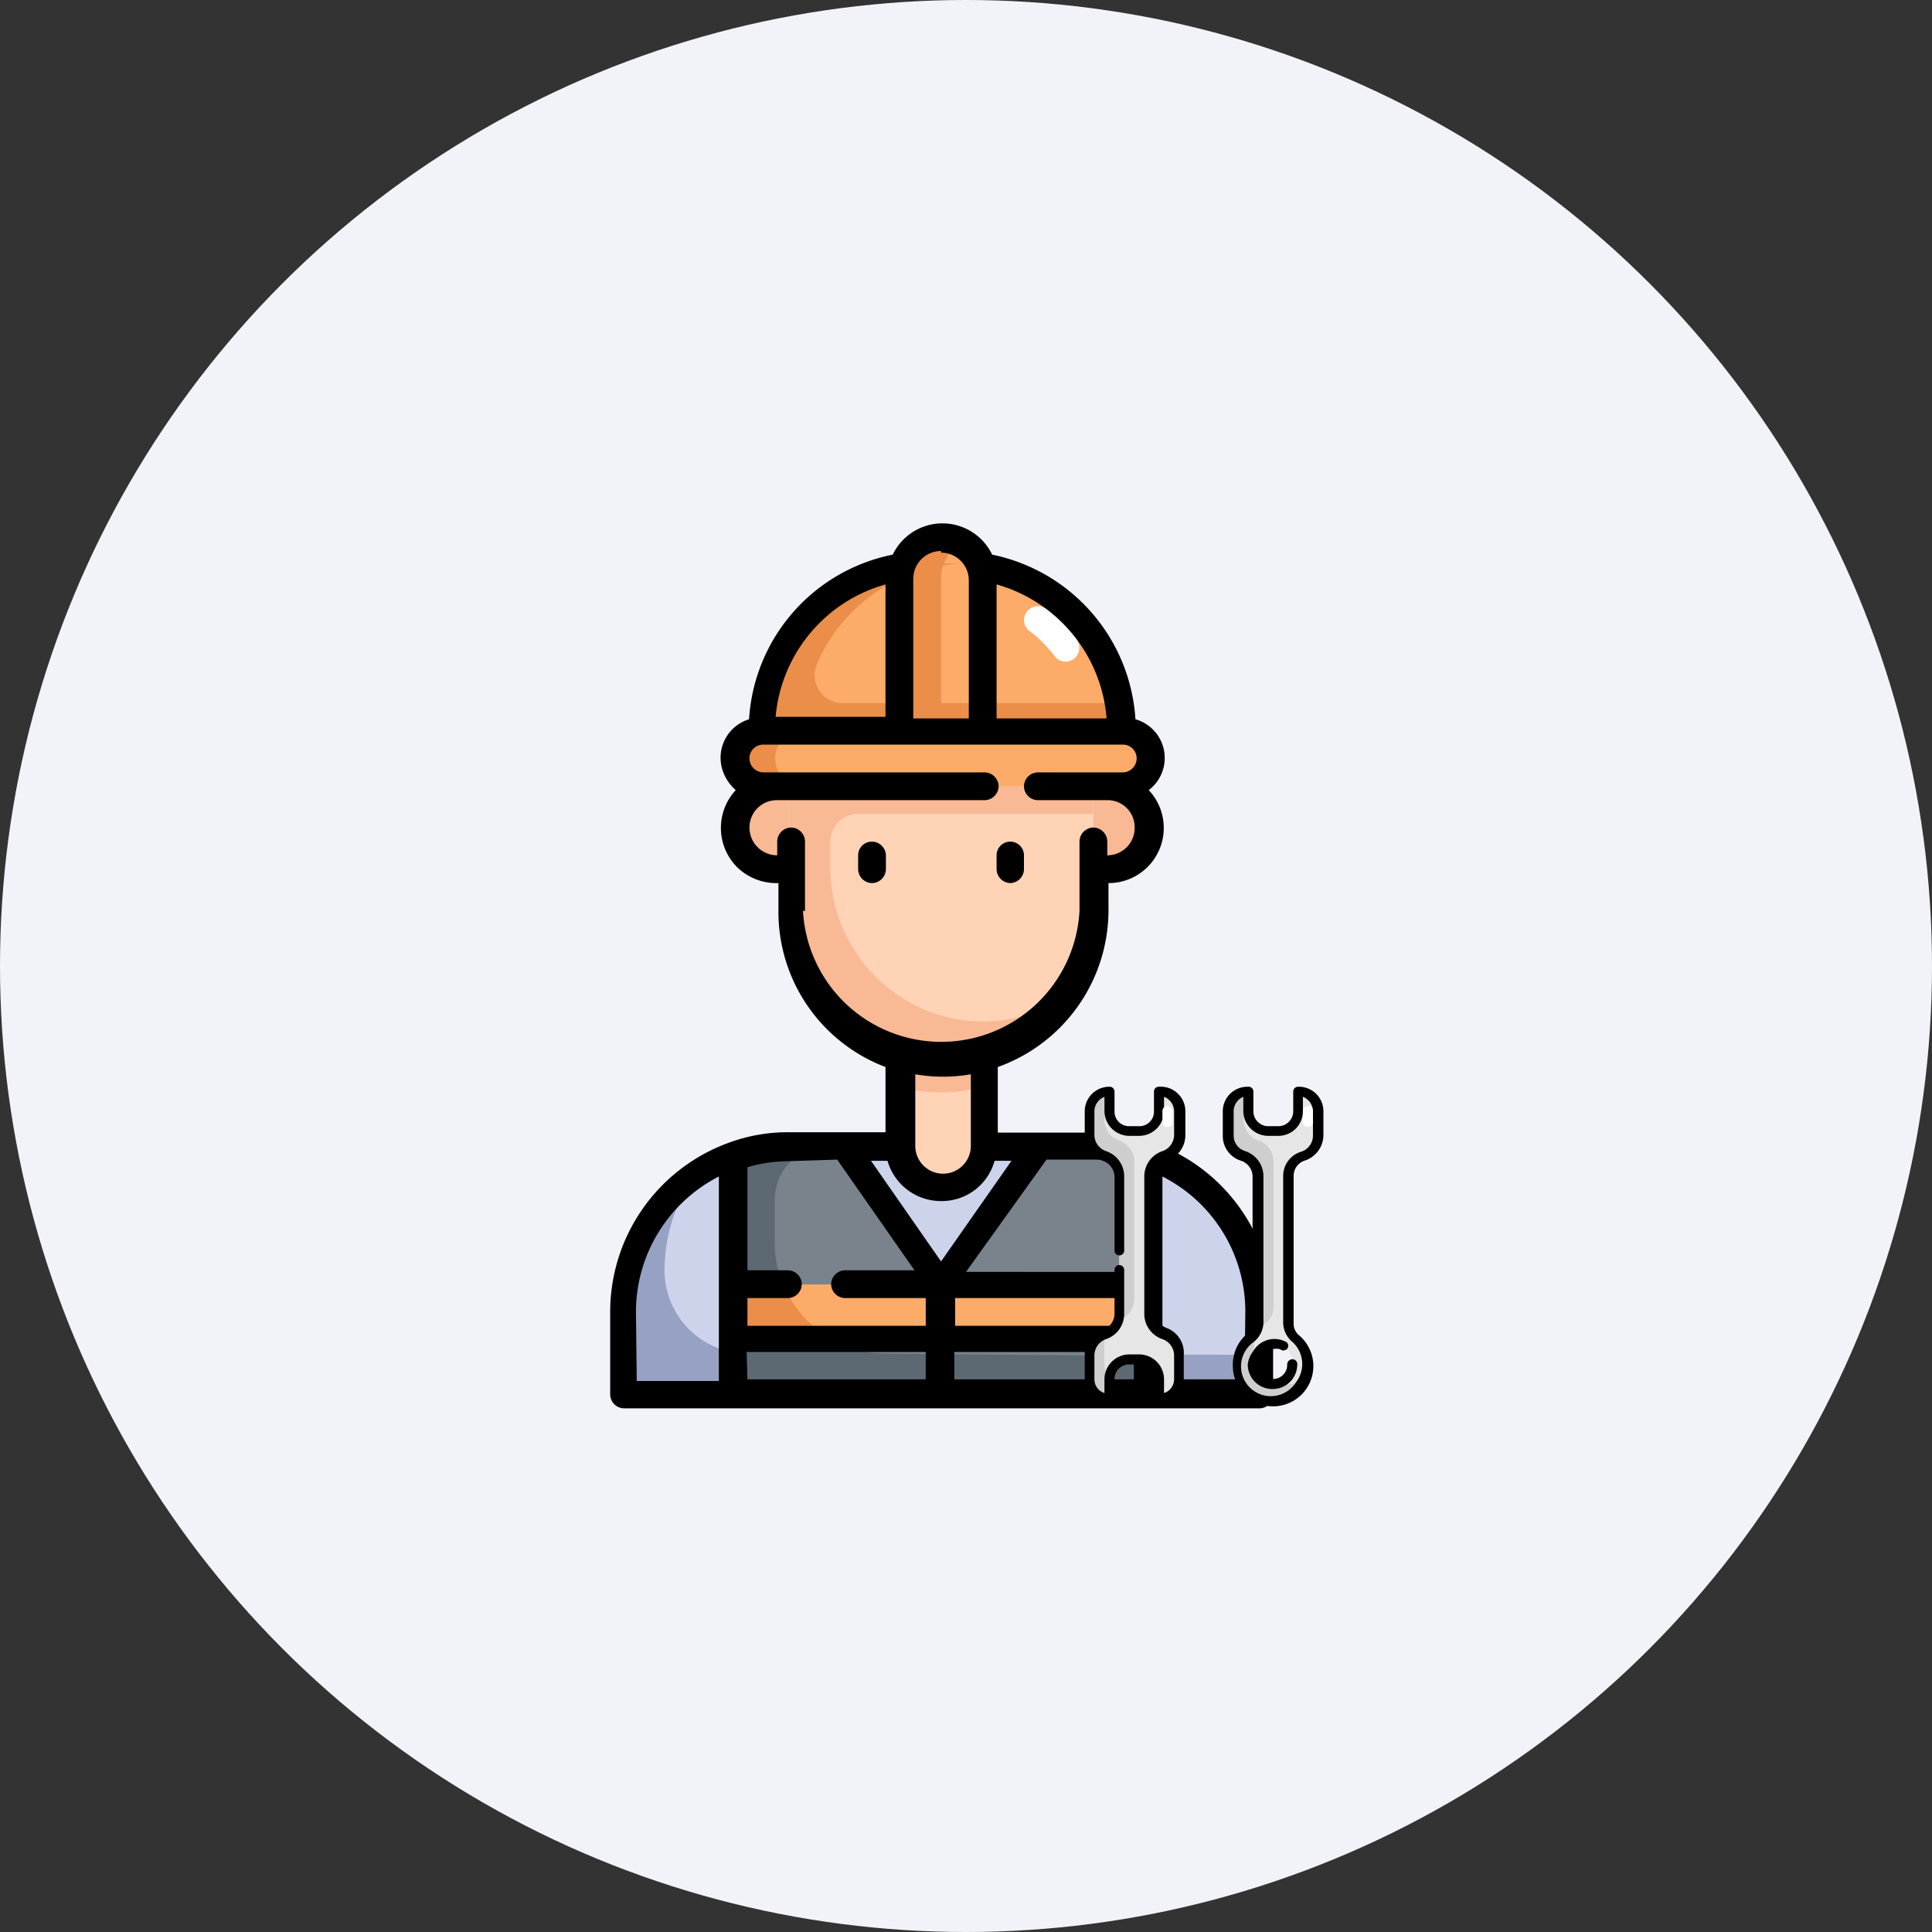 <svg xmlns="http://www.w3.org/2000/svg" viewBox="0 0 48 48"><rect x="0" y="0" width="48" height="48" fill="#333333" stroke="none"/><defs><style>.cls-1{fill:#f1f3f9;}.cls-2{fill:none;}.cls-3{fill:#ffd3b6;}.cls-4{fill:#ccd3eb;}.cls-5{fill:#96a1c3;}.cls-6{fill:#7a838b;}.cls-7{fill:#5d6972;}.cls-8{fill:#fcab68;}.cls-9{fill:#ea8e49;}.cls-10{fill:#f9b995;}.cls-11{fill:#fff;}.cls-12{fill:#e6e6e6;}.cls-13{fill:#cecece;}</style></defs><g id="Layer_2" data-name="Layer 2"><g id="Layer_1-2" data-name="Layer 1"><circle class="cls-1" cx="24" cy="24" r="24"/><rect class="cls-2" x="12" y="12" width="24" height="24"/><g id="Layer_31" data-name="Layer 31"><path class="cls-3" d="M22.35,25.72h2.06V29.5H22.35Z"/><path class="cls-4" d="M31.29,32.59v2.07H15.48V32.59a4.12,4.12,0,0,1,4.12-4.12h2.75a1,1,0,0,0,2.06,0h2.75A4.13,4.13,0,0,1,31.29,32.59Z"/><path class="cls-5" d="M18.57,33.63a2.07,2.07,0,0,1-2.06-2.07,4.12,4.12,0,0,1,.74-2.35,4.11,4.11,0,0,0-1.77,3.38v2.07H31.29v-1Z"/><path class="cls-6" d="M28.54,28.71v5.95H18.23V28.71a4,4,0,0,1,1.37-.24H21l2.4,3.44,2.41-3.44h1.37a4,4,0,0,1,1.38.24Z"/><path class="cls-7" d="M22,33.63a2.75,2.75,0,0,1-2.75-2.75V29.83a1.36,1.36,0,0,1,1.33-1.38h-1a4,4,0,0,0-1.37.24v6H28.54v-1Z"/><path class="cls-8" d="M18.23,31.91H28.54v1.37H18.23Z"/><path class="cls-9" d="M19.46,31.91H18.23v1.37h2.45a2.76,2.76,0,0,1-1.22-1.37Z"/><path class="cls-3" d="M19.6,18.16h7.56v4.47a3.78,3.78,0,0,1-7.56,0V18.16Z"/><path class="cls-10" d="M27.16,20.22V18.84H19.6V22.5a3.86,3.86,0,0,0,3.63,3.9,3.75,3.75,0,0,0,3.29-1.67,3.76,3.76,0,0,1-2.77.59,3.84,3.84,0,0,1-3.12-3.82v-.59a.69.69,0,0,1,.69-.69Z"/><path class="cls-8" d="M23,14h.69a4.13,4.13,0,0,1,4.12,4.13v.68H18.91v-.68A4.13,4.13,0,0,1,23,14Z"/><path class="cls-10" d="M19.26,19.53h.34v2.06h-.34a1,1,0,1,1,0-2.06Z"/><path class="cls-10" d="M27.51,21.59h-.35V19.53h.35a1,1,0,0,1,0,2.06Z"/><path class="cls-8" d="M23.38,13.34a1,1,0,0,1,1,1v5.15H22.35V14.38A1,1,0,0,1,23.38,13.34Z"/><path class="cls-9" d="M23.9,13.49a1.08,1.08,0,0,0-.52-.15,1,1,0,0,0-1,1v5.15h1V14.38A1,1,0,0,1,23.9,13.49Z"/><path class="cls-9" d="M27.79,17.47H20.93a.69.69,0,0,1-.69-.69.62.62,0,0,1,.05-.27A4.12,4.12,0,0,1,23.9,14H23a4.13,4.13,0,0,0-4.11,3.77c0,.12,0,.24,0,.36v.68h8.94v-.68A4,4,0,0,0,27.79,17.47Z"/><path class="cls-8" d="M18.91,18.16h8.94a.68.68,0,0,1,.69.68h0a.69.69,0,0,1-.69.69H18.91a.68.68,0,0,1-.68-.69h0A.67.67,0,0,1,18.91,18.16Z"/><path class="cls-9" d="M19.26,18.84a.68.68,0,0,1,.69-.68h-1a.67.67,0,0,0-.68.68.68.68,0,0,0,.68.69h1A.69.69,0,0,1,19.26,18.84Z"/><path class="cls-10" d="M22.35,27a3.79,3.79,0,0,0,2.06,0v-.89H22.35Z"/><path d="M21.66,20.91a.34.34,0,0,0-.34.34v.34a.35.35,0,0,0,.34.35.35.35,0,0,0,.35-.35v-.34A.35.35,0,0,0,21.66,20.91Z"/><path d="M25.1,21.94a.35.35,0,0,0,.34-.35v-.34a.34.34,0,0,0-.68,0v.34A.35.35,0,0,0,25.1,21.94Z"/><path d="M28.68,28.4h0a4.21,4.21,0,0,0-1.49-.26h-2.4V26.51a4.14,4.14,0,0,0,2.75-3.88v-.69a1.37,1.37,0,0,0,1-2.31,1,1,0,0,0-.33-1.76,4.46,4.46,0,0,0-3.56-4.09,1.37,1.37,0,0,0-2.47,0,4.45,4.45,0,0,0-3.57,4.09,1,1,0,0,0-.65,1.29,1.1,1.1,0,0,0,.32.47,1.38,1.38,0,0,0,.06,1.94,1.4,1.4,0,0,0,1,.37v.69A4.12,4.12,0,0,0,22,26.51v1.62H19.6a4.21,4.21,0,0,0-1.49.26h0a4.47,4.47,0,0,0-2.95,4.19v2.07a.35.35,0,0,0,.35.34H31.29a.34.34,0,0,0,.34-.34V32.59a4.46,4.46,0,0,0-2.95-4.19Zm-5.3,1.44a1.36,1.36,0,0,0,1.33-1h.42l-1.75,2.5-1.74-2.5h.41A1.38,1.38,0,0,0,23.38,29.84Zm.35,2.41h4.46v.69H23.73ZM28.19,29v2.6H24L26,28.81h1.19a3.57,3.57,0,0,1,1,.15Zm-.7-11.15H24.76V14.52A3.77,3.77,0,0,1,27.49,17.81Zm-4.11-4.12a.69.69,0,0,1,.69.69v3.43H22.69V14.38A.69.69,0,0,1,23.38,13.69ZM22,14.52v3.29H19.27A3.76,3.76,0,0,1,22,14.52ZM20,22.63V20.91a.35.35,0,0,0-.35-.35.35.35,0,0,0-.34.35v.34a.69.69,0,0,1-.69-.69.68.68,0,0,1,.69-.68h5.15a.35.35,0,0,0,.35-.35.35.35,0,0,0-.35-.34h-5.5a.35.35,0,0,1-.34-.35.34.34,0,0,1,.34-.34h8.94a.34.34,0,0,1,.34.34.35.35,0,0,1-.34.35H25.79a.35.35,0,0,0-.35.34.35.35,0,0,0,.35.35h1.72a.67.67,0,0,1,.68.68.68.68,0,0,1-.68.69v-.34a.35.35,0,0,0-.35-.35.35.35,0,0,0-.34.35v1.72a3.44,3.44,0,0,1-6.87,0Zm3.43,4.12a4,4,0,0,0,.69-.06v1.78a.69.69,0,1,1-1.38,0V26.69A4,4,0,0,0,23.38,26.75ZM20.8,28.81l1.92,2.75H21a.35.35,0,0,0-.35.35.35.35,0,0,0,.35.34H23v.69H18.57v-.69h1a.35.35,0,0,0,.35-.34.35.35,0,0,0-.35-.35h-1V29a3.62,3.62,0,0,1,1-.15Zm-5,3.78a3.78,3.78,0,0,1,2.06-3.36v5.08H15.82Zm2.75,1H23v.68H18.57Zm5.16.68v-.68h4.46v.68Zm7.21,0H28.88V29.23a3.76,3.76,0,0,1,2.06,3.36Z"/><path class="cls-11" d="M26.48,16.44a.35.35,0,0,1-.28-.14,3,3,0,0,0-.62-.62.34.34,0,0,1,.41-.55,3.91,3.91,0,0,1,.76.76.35.35,0,0,1-.07.48.37.37,0,0,1-.2.07Z"/></g><g id="Layer_31-2" data-name="Layer 31"><path class="cls-12" d="M29.29,28.2v-.6a.49.49,0,0,0-.49-.49h0v.49a.5.5,0,0,1-.5.5h-.24a.5.5,0,0,1-.5-.5v-.49h0a.49.49,0,0,0-.49.49v.6a.54.54,0,0,0,.37.51h0a.55.55,0,0,1,.37.52v3.41a.54.54,0,0,1-.37.51h0a.56.56,0,0,0-.37.52v.6a.49.49,0,0,0,.49.49h0v-.49a.5.5,0,0,1,.5-.5h.24a.5.5,0,0,1,.5.5v.49h0a.49.49,0,0,0,.49-.49v-.6a.56.56,0,0,0-.37-.52h0a.54.54,0,0,1-.37-.51V29.23a.55.55,0,0,1,.37-.52h0A.54.54,0,0,0,29.29,28.2Z"/><path class="cls-13" d="M27.44,28.71a.55.55,0,0,1,.37.52v3.41a.77.77,0,0,1,0,.15h0a.54.54,0,0,0,.37-.51V28.86a.55.55,0,0,0-.37-.52.54.54,0,0,1-.37-.51v-.6a.45.45,0,0,1,0-.11.49.49,0,0,0-.38.48v.6A.54.54,0,0,0,27.44,28.71Z"/><path class="cls-13" d="M27.44,33.9v-.6a.68.68,0,0,1,0-.15h0a.56.56,0,0,0-.37.52v.6a.49.49,0,0,0,.49.49v-.49s0,0,0-.05A.48.48,0,0,1,27.44,33.9Z"/><path class="cls-12" d="M32.25,27.11v.49a.49.49,0,0,1-.49.5h-.25a.49.49,0,0,1-.49-.5v-.49a.49.49,0,0,0-.5.49v.62a.53.53,0,0,0,.38.49.55.55,0,0,1,.36.52v3.62a.51.51,0,0,1-.19.39.86.86,0,0,0-.3.69.87.87,0,0,0,.85.83.86.86,0,0,0,.57-1.52.54.54,0,0,1-.19-.39V29.21a.55.55,0,0,1,.38-.5.53.53,0,0,0,.36-.51v-.6A.49.49,0,0,0,32.25,27.11Zm-.12,6.79a.5.5,0,1,1-.5-.5A.49.49,0,0,1,32.13,33.9Z"/><path class="cls-13" d="M32,34.39a.69.69,0,0,1-.2,0,.41.41,0,0,1-.16,0,.48.48,0,0,1-.49-.48.47.47,0,0,1,0-.17.57.57,0,0,1,0-.18.86.86,0,0,1,.3-.69.51.51,0,0,0,.19-.39V28.86a.55.55,0,0,0-.36-.52.53.53,0,0,1-.38-.49v-.62a.52.52,0,0,1,0-.11.49.49,0,0,0-.39.48v.62a.53.53,0,0,0,.38.49.55.55,0,0,1,.36.52v3.62a.51.51,0,0,1-.19.39.86.86,0,0,0-.3.69.86.86,0,0,0,1.63.36A.86.86,0,0,1,32,34.39Z"/><path d="M28.8,27a.12.12,0,0,0-.13.12v.49a.36.36,0,0,1-.37.37h-.24a.36.36,0,0,1-.37-.37v-.49a.12.12,0,0,0-.13-.12.61.61,0,0,0-.61.61v.6a.66.66,0,0,0,.45.63.43.43,0,0,1,.29.4v1.83a.12.12,0,0,0,.24,0V29.23a.66.66,0,0,0-.45-.63.43.43,0,0,1-.29-.4v-.6a.39.39,0,0,1,.25-.35v.35a.62.62,0,0,0,.62.62h.24a.62.62,0,0,0,.62-.62v-.35a.39.39,0,0,1,.25.35v.6a.43.43,0,0,1-.29.4.66.66,0,0,0-.45.63v3.41a.66.66,0,0,0,.45.63.43.43,0,0,1,.29.4v.6a.36.36,0,0,1-.25.34v-.34a.62.62,0,0,0-.62-.62h-.24a.62.62,0,0,0-.62.62v.34a.36.36,0,0,1-.25-.34v-.6a.43.43,0,0,1,.29-.4.66.66,0,0,0,.45-.63V31.55a.12.12,0,0,0-.24,0v1.09a.43.43,0,0,1-.29.4.66.66,0,0,0-.45.63v.6a.61.61,0,0,0,.61.61.12.12,0,0,0,.13-.12v-.49a.36.36,0,0,1,.37-.37h.24a.36.36,0,0,1,.37.37v.49a.12.12,0,0,0,.13.12.61.61,0,0,0,.61-.61v-.6A.66.66,0,0,0,29,33a.43.43,0,0,1-.29-.4V29.23a.43.43,0,0,1,.29-.4.66.66,0,0,0,.45-.63v-.6A.61.61,0,0,0,28.8,27Z"/><path d="M32.25,27a.12.12,0,0,0-.12.12v.49a.37.37,0,0,1-.37.37h-.25a.37.37,0,0,1-.37-.37v-.49A.12.12,0,0,0,31,27a.61.61,0,0,0-.62.61v.62a.64.64,0,0,0,.46.61.42.42,0,0,1,.28.4v3.62a.38.38,0,0,1-.15.29,1,1,0,0,0-.34.79,1,1,0,0,0,1,1h0a1,1,0,0,0,1-1,1,1,0,0,0-.35-.76.37.37,0,0,1-.14-.29V29.21a.4.4,0,0,1,.29-.38.67.67,0,0,0,.45-.63v-.6A.61.61,0,0,0,32.25,27Zm.37,1.21a.42.42,0,0,1-.28.4.63.63,0,0,0-.46.61v3.64a.63.63,0,0,0,.23.48.74.74,0,0,1,.09,1,.74.74,0,1,1-1.05-1,.64.64,0,0,0,.24-.48V29.23a.66.66,0,0,0-.45-.63.4.4,0,0,1-.29-.38V27.6a.39.39,0,0,1,.24-.35v.35a.62.62,0,0,0,.62.62h.25a.61.61,0,0,0,.61-.62v-.35a.39.39,0,0,1,.25.35Z"/><path d="M31,33.9a.61.61,0,0,0,.61.61.61.61,0,0,0,.62-.61.12.12,0,0,0-.12-.13.13.13,0,0,0-.13.13.35.35,0,0,1-.37.36.37.37,0,0,1-.37-.37.38.38,0,0,1,.37-.37.41.41,0,0,1,.19,0,.13.13,0,0,0,.17,0,.12.12,0,0,0,0-.17h0a.61.61,0,0,0-.84.23A.65.65,0,0,0,31,33.9Z"/><path class="cls-11" d="M29,28a.12.12,0,0,1-.12-.12V27.6a.12.12,0,0,1,.12-.12.13.13,0,0,1,.13.12v.25A.12.12,0,0,1,29,28Z"/><path class="cls-11" d="M32.5,28a.12.12,0,0,1-.13-.12V27.6a.13.13,0,0,1,.13-.12.12.12,0,0,1,.12.12v.25A.12.12,0,0,1,32.5,28Z"/></g></g></g></svg>